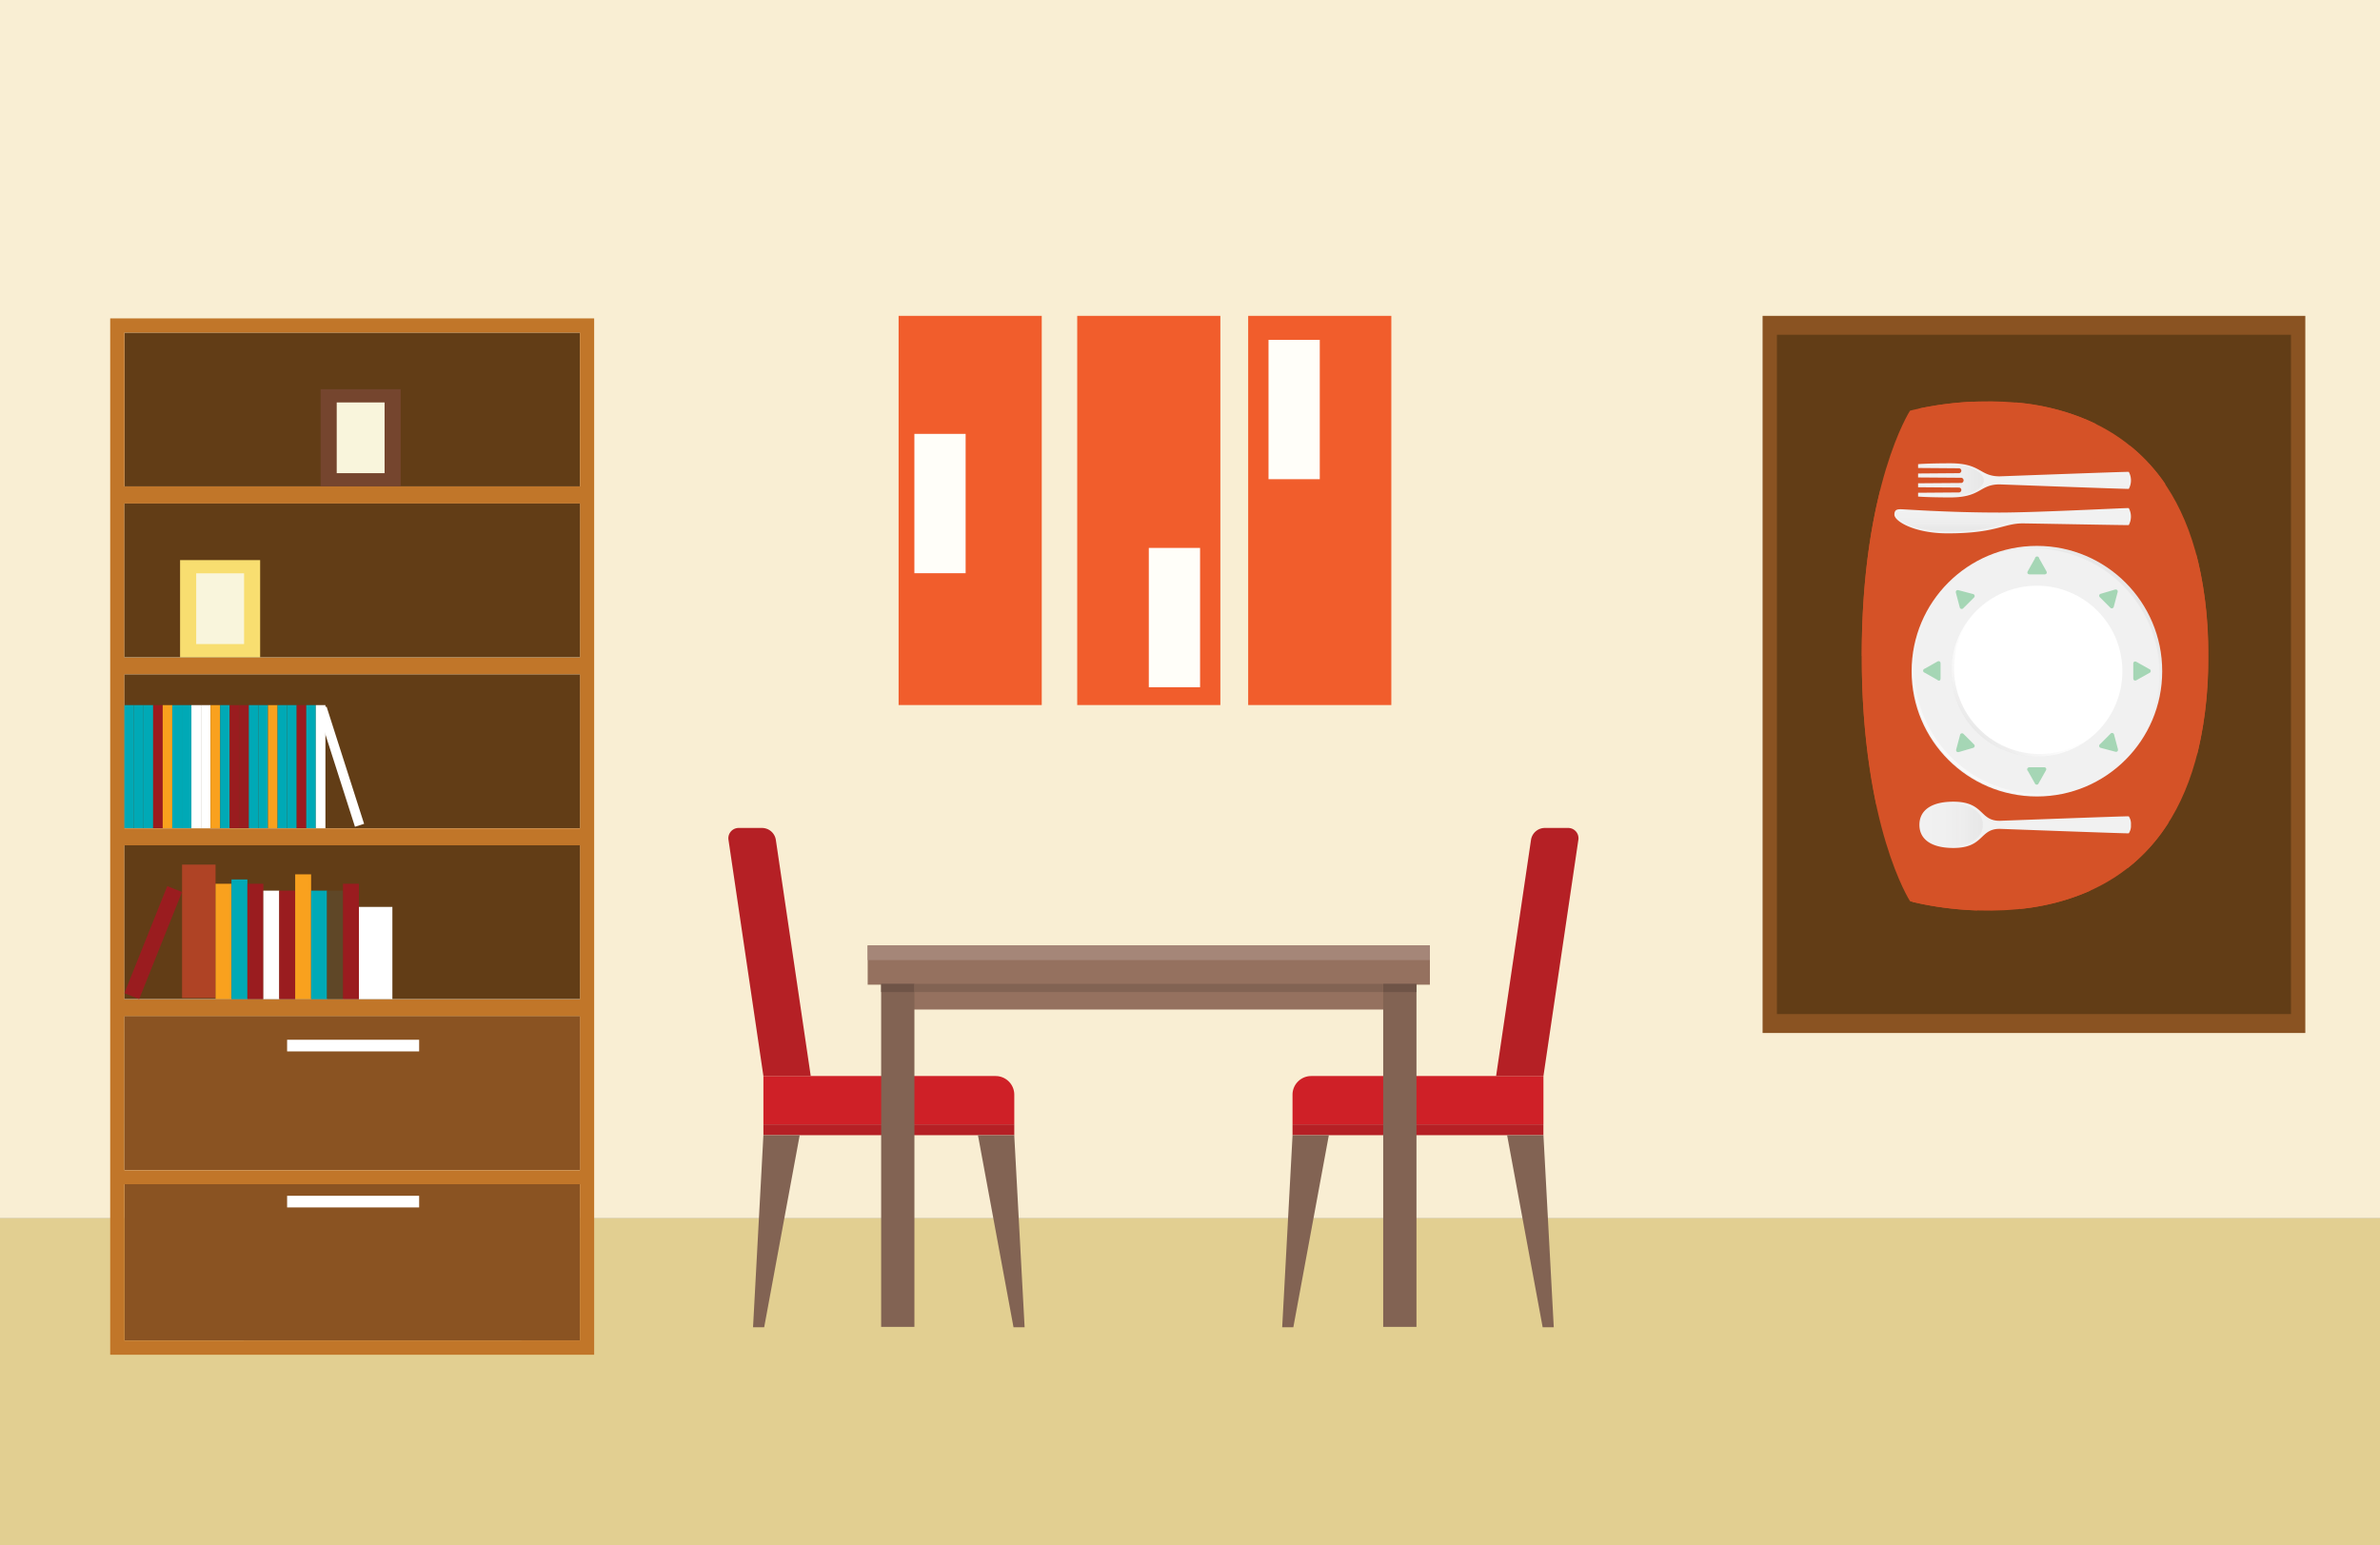 <svg xmlns="http://www.w3.org/2000/svg" xmlns:xlink="http://www.w3.org/1999/xlink" viewBox="0 0 668.23 433.92"><rect x="0" y="0" width="668.23" height="433.92" fill="#333333" stroke="none"/><defs><style>.cls-1{isolation:isolate;}.cls-2{fill:#f9eed3;}.cls-3{fill:#e2cf91;}.cls-4{fill:#cf2027;}.cls-4,.cls-5,.cls-7{fill-rule:evenodd;}.cls-5,.cls-6{fill:#b52025;}.cls-7,.cls-9{fill:#826353;}.cls-8{fill:#95715f;}.cls-10{fill:#6f5447;}.cls-11{fill:#a58678;}.cls-12{fill:#8a5322;}.cls-13{fill:#623d16;}.cls-14{fill:#c17629;}.cls-15{fill:#af4325;}.cls-16{fill:#fff;}.cls-17{fill:#f9a11e;}.cls-18{fill:#00a9b6;}.cls-19{fill:#9a1c1f;}.cls-20{fill:#5f4727;}.cls-21{fill:#f8de70;}.cls-22{fill:#f9f5dc;}.cls-23{fill:#75452e;}.cls-24{fill:#f15d2c;}.cls-25{fill:#fffef9;}.cls-26{fill:#d55227;}.cls-27{fill:#f1f1f1;}.cls-28,.cls-29,.cls-30,.cls-32{opacity:0.05;}.cls-28,.cls-29,.cls-30,.cls-32,.cls-33{mix-blend-mode:multiply;}.cls-28{fill:url(#Fade_to_Black_2);}.cls-29{fill:url(#Fade_to_Black_2-2);}.cls-30{fill:url(#Fade_to_Black_2-3);}.cls-31{opacity:0.6;fill:url(#linear-gradient);}.cls-32{fill:url(#Fade_to_Black_2-4);}.cls-33{opacity:0.1;fill:url(#Fade_to_Black_2-5);}.cls-34{fill:#a5d6b5;}</style><linearGradient id="Fade_to_Black_2" x1="1829.92" y1="1400.07" x2="1829.92" y2="1383" gradientTransform="translate(-843.34 2061.53) rotate(-90)" gradientUnits="userSpaceOnUse"><stop offset="0" stop-color="#221f1f"/><stop offset="0.05" stop-color="#221f1f" stop-opacity="0.88"/><stop offset="0.32" stop-color="#221f1f" stop-opacity="0.39"/><stop offset="0.63" stop-color="#221f1f" stop-opacity="0.09"/><stop offset="1" stop-color="#221f1f" stop-opacity="0"/></linearGradient><linearGradient id="Fade_to_Black_2-2" x1="1912.27" y1="1393.5" x2="1918.54" y2="1393.5" xlink:href="#Fade_to_Black_2"/><linearGradient id="Fade_to_Black_2-3" x1="1926.65" y1="1400.32" x2="1926.65" y2="1382.49" xlink:href="#Fade_to_Black_2"/><linearGradient id="linear-gradient" x1="1848.19" y1="1390.36" x2="1873.45" y2="1415.61" gradientTransform="translate(-843.34 2061.53) rotate(-90)" gradientUnits="userSpaceOnUse"><stop offset="0" stop-color="#fff"/><stop offset="0.06" stop-color="#fff" stop-opacity="0.86"/><stop offset="0.16" stop-color="#fff" stop-opacity="0.66"/><stop offset="0.26" stop-color="#fff" stop-opacity="0.48"/><stop offset="0.37" stop-color="#fff" stop-opacity="0.33"/><stop offset="0.48" stop-color="#fff" stop-opacity="0.21"/><stop offset="0.59" stop-color="#fff" stop-opacity="0.12"/><stop offset="0.71" stop-color="#fff" stop-opacity="0.05"/><stop offset="0.84" stop-color="#fff" stop-opacity="0.01"/><stop offset="1" stop-color="#fff" stop-opacity="0"/></linearGradient><linearGradient id="Fade_to_Black_2-4" x1="1897.94" y1="1440.11" x2="1872.69" y2="1414.85" xlink:href="#Fade_to_Black_2"/><linearGradient id="Fade_to_Black_2-5" x1="1856.09" y1="1398.26" x2="1873.45" y2="1415.61" xlink:href="#Fade_to_Black_2"/></defs><title>dining room 01</title><g class="cls-1"><g id="Layer_2" data-name="Layer 2"><g id="Glavno_Besedilo" data-name="Glavno Besedilo"><rect id="_Rectangle_" data-name="&lt;Rectangle&gt;" class="cls-2" width="668.23" height="342.1"/><rect id="_Rectangle_2" data-name="&lt;Rectangle&gt;" class="cls-3" y="342.1" width="668.23" height="91.82"/><g id="_Group_" data-name="&lt;Group&gt;"><path id="_Path_" data-name="&lt;Path&gt;" class="cls-4" d="M279.56,302.13H214.34v13.58h70.44v-8.35a5.24,5.24,0,0,0-5.22-5.22"/><path id="_Path_2" data-name="&lt;Path&gt;" class="cls-5" d="M227.63,302.13H214.34l-9.79-66.22a2.89,2.89,0,0,1,2.92-3.43h6.6a3.94,3.94,0,0,1,3.75,3.27Z"/><rect id="_Path_3" data-name="&lt;Path&gt;" class="cls-6" x="214.34" y="315.71" width="70.44" height="3.03"/><polygon id="_Path_4" data-name="&lt;Path&gt;" class="cls-7" points="214.34 318.75 224.53 318.75 214.56 372.67 211.43 372.67 214.34 318.75"/><polygon id="_Path_5" data-name="&lt;Path&gt;" class="cls-7" points="284.77 318.75 274.58 318.75 284.56 372.67 287.68 372.67 284.77 318.75"/><path id="_Path_6" data-name="&lt;Path&gt;" class="cls-4" d="M368.13,302.13h65.22v13.58H362.9v-8.35a5.24,5.24,0,0,1,5.22-5.22"/><path id="_Path_7" data-name="&lt;Path&gt;" class="cls-5" d="M420.06,302.13h13.29l9.79-66.22a2.89,2.89,0,0,0-2.92-3.43h-6.6a3.94,3.94,0,0,0-3.75,3.27Z"/><rect id="_Path_8" data-name="&lt;Path&gt;" class="cls-6" x="362.9" y="315.71" width="70.44" height="3.03"/><polygon id="_Path_9" data-name="&lt;Path&gt;" class="cls-7" points="433.35 318.75 423.15 318.75 433.13 372.67 436.25 372.67 433.35 318.75"/><polygon id="_Path_10" data-name="&lt;Path&gt;" class="cls-7" points="362.91 318.75 373.1 318.75 363.13 372.67 360 372.67 362.91 318.75"/><rect id="_Path_11" data-name="&lt;Path&gt;" class="cls-8" x="254.45" y="276.25" width="136.19" height="7.21"/><rect id="_Path_12" data-name="&lt;Path&gt;" class="cls-8" x="243.62" y="265.46" width="157.85" height="11.03"/><rect id="_Path_13" data-name="&lt;Path&gt;" class="cls-9" x="247.4" y="276.25" width="9.34" height="96.32"/><rect id="_Path_14" data-name="&lt;Path&gt;" class="cls-9" x="388.36" y="276.25" width="9.34" height="96.32"/><rect id="_Path_15" data-name="&lt;Path&gt;" class="cls-10" x="247.4" y="276.25" width="9.34" height="2.31"/><rect id="_Path_16" data-name="&lt;Path&gt;" class="cls-10" x="388.36" y="276.25" width="9.34" height="2.31"/><rect id="_Path_17" data-name="&lt;Path&gt;" class="cls-9" x="256.73" y="276.25" width="131.63" height="2.31"/><rect id="_Path_18" data-name="&lt;Path&gt;" class="cls-11" x="243.62" y="265.46" width="157.85" height="4.12"/></g><g id="_Group_2" data-name="&lt;Group&gt;"><rect id="_Path_19" data-name="&lt;Path&gt;" class="cls-12" x="34.93" y="332.51" width="127.89" height="43.86"/><rect id="_Path_20" data-name="&lt;Path&gt;" class="cls-13" x="34.93" y="93.4" width="127.89" height="43.17"/><path id="_Compound_Path_" data-name="&lt;Compound Path&gt;" class="cls-14" d="M30.94,89.4v291H166.82V89.4Zm4,287V332.51H162.82v43.86Zm0-91H162.82v43.17H34.93Zm127.89-4.81H34.93V237.35H162.82Zm0-48H34.93V189.37H162.82Zm0-48H34.93V141.38H162.82Zm0-48H34.93V93.4H162.82Z"/><rect id="_Path_21" data-name="&lt;Path&gt;" class="cls-13" x="34.93" y="141.38" width="127.89" height="43.17"/><rect id="_Path_22" data-name="&lt;Path&gt;" class="cls-13" x="34.93" y="189.37" width="127.89" height="43.17"/><rect id="_Path_23" data-name="&lt;Path&gt;" class="cls-13" x="34.93" y="237.35" width="127.89" height="43.17"/><rect id="_Path_24" data-name="&lt;Path&gt;" class="cls-12" x="34.93" y="285.34" width="127.89" height="43.17"/></g><g id="_Group_3" data-name="&lt;Group&gt;"><g id="_Group_4" data-name="&lt;Group&gt;"><rect id="_Rectangle_3" data-name="&lt;Rectangle&gt;" class="cls-15" x="51.12" y="242.77" width="9.4" height="37.45"/></g><g id="_Group_5" data-name="&lt;Group&gt;"><rect id="_Rectangle_4" data-name="&lt;Rectangle&gt;" class="cls-16" x="100.77" y="254.65" width="9.4" height="25.88"/></g><g id="_Group_6" data-name="&lt;Group&gt;"><rect id="_Rectangle_5" data-name="&lt;Rectangle&gt;" class="cls-17" x="60.52" y="248.15" width="4.47" height="32.38"/></g><g id="_Group_7" data-name="&lt;Group&gt;"><rect id="_Rectangle_6" data-name="&lt;Rectangle&gt;" class="cls-18" x="64.99" y="246.94" width="4.47" height="33.59"/></g><g id="_Group_8" data-name="&lt;Group&gt;"><rect id="_Rectangle_7" data-name="&lt;Rectangle&gt;" class="cls-19" x="69.47" y="248.15" width="4.47" height="32.38"/></g><g id="_Group_9" data-name="&lt;Group&gt;"><rect id="_Rectangle_8" data-name="&lt;Rectangle&gt;" class="cls-16" x="73.94" y="250.08" width="4.47" height="30.45"/></g><g id="_Group_10" data-name="&lt;Group&gt;"><rect id="_Rectangle_9" data-name="&lt;Rectangle&gt;" class="cls-19" x="78.41" y="250.08" width="4.47" height="30.45"/></g><g id="_Group_11" data-name="&lt;Group&gt;"><rect id="_Rectangle_10" data-name="&lt;Rectangle&gt;" class="cls-17" x="82.88" y="245.5" width="4.47" height="35.03"/></g><g id="_Group_12" data-name="&lt;Group&gt;"><rect id="_Rectangle_11" data-name="&lt;Rectangle&gt;" class="cls-18" x="87.36" y="250.08" width="4.47" height="30.45"/></g><g id="_Group_13" data-name="&lt;Group&gt;"><rect id="_Rectangle_12" data-name="&lt;Rectangle&gt;" class="cls-20" x="91.83" y="250.08" width="4.47" height="30.45"/></g><g id="_Group_14" data-name="&lt;Group&gt;"><rect id="_Rectangle_13" data-name="&lt;Rectangle&gt;" class="cls-19" x="96.3" y="248.15" width="4.47" height="32.38"/></g><g id="_Group_15" data-name="&lt;Group&gt;"><rect id="_Rectangle_14" data-name="&lt;Rectangle&gt;" class="cls-19" x="40.79" y="248.48" width="4.47" height="32.38" transform="translate(101.45 2.97) rotate(21.82)"/></g></g><rect id="_Rectangle_15" data-name="&lt;Rectangle&gt;" class="cls-18" x="34.93" y="197.99" width="2.69" height="34.55"/><rect id="_Rectangle_16" data-name="&lt;Rectangle&gt;" class="cls-18" x="37.62" y="197.99" width="2.69" height="34.55"/><rect id="_Rectangle_17" data-name="&lt;Rectangle&gt;" class="cls-18" x="40.31" y="197.99" width="2.69" height="34.55"/><rect id="_Rectangle_18" data-name="&lt;Rectangle&gt;" class="cls-19" x="43" y="197.99" width="2.69" height="34.55"/><rect id="_Rectangle_19" data-name="&lt;Rectangle&gt;" class="cls-17" x="45.68" y="197.99" width="2.69" height="34.55"/><rect id="_Rectangle_20" data-name="&lt;Rectangle&gt;" class="cls-18" x="48.37" y="197.99" width="2.69" height="34.55"/><rect id="_Rectangle_21" data-name="&lt;Rectangle&gt;" class="cls-18" x="51.06" y="197.99" width="2.69" height="34.55"/><rect id="_Rectangle_22" data-name="&lt;Rectangle&gt;" class="cls-16" x="53.74" y="197.99" width="2.69" height="34.55"/><rect id="_Rectangle_23" data-name="&lt;Rectangle&gt;" class="cls-16" x="56.43" y="197.99" width="2.69" height="34.55"/><rect id="_Rectangle_24" data-name="&lt;Rectangle&gt;" class="cls-17" x="59.12" y="197.99" width="2.69" height="34.55"/><rect id="_Rectangle_25" data-name="&lt;Rectangle&gt;" class="cls-18" x="61.81" y="197.99" width="2.69" height="34.55"/><rect id="_Rectangle_26" data-name="&lt;Rectangle&gt;" class="cls-19" x="64.49" y="197.99" width="2.69" height="34.55"/><rect id="_Rectangle_27" data-name="&lt;Rectangle&gt;" class="cls-19" x="67.18" y="197.99" width="2.69" height="34.55"/><rect id="_Rectangle_28" data-name="&lt;Rectangle&gt;" class="cls-18" x="69.87" y="197.99" width="2.69" height="34.55"/><rect id="_Rectangle_29" data-name="&lt;Rectangle&gt;" class="cls-18" x="72.55" y="197.99" width="2.69" height="34.55"/><rect id="_Rectangle_30" data-name="&lt;Rectangle&gt;" class="cls-17" x="75.24" y="197.99" width="2.69" height="34.55"/><rect id="_Rectangle_31" data-name="&lt;Rectangle&gt;" class="cls-18" x="77.93" y="197.99" width="2.69" height="34.55"/><rect id="_Rectangle_32" data-name="&lt;Rectangle&gt;" class="cls-18" x="80.61" y="197.99" width="2.69" height="34.55"/><rect id="_Rectangle_33" data-name="&lt;Rectangle&gt;" class="cls-19" x="83.3" y="197.99" width="2.69" height="34.55"/><rect id="_Rectangle_34" data-name="&lt;Rectangle&gt;" class="cls-18" x="85.99" y="197.99" width="2.69" height="34.55"/><rect id="_Rectangle_35" data-name="&lt;Rectangle&gt;" class="cls-16" x="88.68" y="197.99" width="2.69" height="34.55"/><rect id="_Rectangle_36" data-name="&lt;Rectangle&gt;" class="cls-16" x="94.34" y="197.99" width="2.69" height="34.55" transform="translate(-61.08 39.43) rotate(-17.75)"/><g id="_Group_16" data-name="&lt;Group&gt;"><rect id="_Rectangle_37" data-name="&lt;Rectangle&gt;" class="cls-21" x="50.56" y="157.27" width="22.48" height="27.29"/><rect id="_Rectangle_38" data-name="&lt;Rectangle&gt;" class="cls-22" x="55.09" y="160.98" width="13.44" height="19.86"/></g><g id="_Group_17" data-name="&lt;Group&gt;"><rect id="_Rectangle_39" data-name="&lt;Rectangle&gt;" class="cls-23" x="90.02" y="109.29" width="22.48" height="27.29"/><rect id="_Rectangle_40" data-name="&lt;Rectangle&gt;" class="cls-22" x="94.54" y="113" width="13.44" height="19.86"/></g><rect class="cls-16" x="80.61" y="291.95" width="37.07" height="3.27"/><rect class="cls-16" x="80.61" y="335.76" width="37.07" height="3.27"/><rect class="cls-24" x="302.45" y="88.69" width="40.19" height="109.28"/><rect class="cls-24" x="350.45" y="88.69" width="40.19" height="109.28"/><rect class="cls-25" x="356.16" y="95.43" width="14.39" height="39.12"/><rect class="cls-25" x="322.55" y="153.85" width="14.39" height="39.12"/><rect class="cls-24" x="252.3" y="88.69" width="40.19" height="109.28"/><rect class="cls-25" x="256.73" y="121.83" width="14.39" height="39.12"/><rect class="cls-12" x="494.88" y="88.69" width="152.38" height="201.36"/><rect class="cls-13" x="498.9" y="94" width="144.34" height="190.73"/><path class="cls-26" d="M536.27,115.32S620,92,620,184.19s-83.71,68.87-83.71,68.87-13.56-20.85-13.56-68.87S536.27,115.32,536.27,115.32Z"/><path class="cls-26" d="M538.76,114.72,537,253.25a92.31,92.31,0,0,0,18.13,2.39l-1.27-142.86A94.71,94.71,0,0,0,538.76,114.72Zm-16,69.46a198.52,198.52,0,0,0,4.13,42.15l1.11-89C525.14,148.38,522.71,163.84,522.71,184.19Zm86,47.07-.85-95.43A49.94,49.94,0,0,0,598,125.12l-.68,118.67A50.1,50.1,0,0,0,608.67,231.26Zm-21.9,18.87L588.41,119a64.25,64.25,0,0,0-22.48-6l1.27,142.22A64.54,64.54,0,0,0,586.77,250.13ZM620,184.19a110.12,110.12,0,0,0-3.45-28.91l.23,57A111.3,111.3,0,0,0,620,184.19Z"/><path class="cls-27" d="M598.3,231.6a3.74,3.74,0,0,1-.61,2.39c-.09.09-36.13-1.26-36.26-1.26-5.71,0-4.32,5.37-13,5.37-6.21,0-9.52-2.46-9.52-6.5s3.3-6.5,9.52-6.5c8.69,0,7.3,5.37,13,5.37.13,0,36.16-1.35,36.26-1.26A3.74,3.74,0,0,1,598.3,231.6Z"/><path class="cls-28" d="M548.2,225.73c5.61,0,8.53,2.63,8.53,5.87s-2.92,5.87-8.53,5.87c-6.06,0-8.53-2.63-8.53-5.87S542.14,225.73,548.2,225.73Z"/><path class="cls-27" d="M546.8,149.76c-9.22,0-14.91-3.37-14.91-5.25,0-1.33.67-1.52,1.78-1.52s13.24.93,27.76.93c10.4,0,36.16-1.35,36.26-1.26a5,5,0,0,1,0,4.78c-.06.06-28.35-.48-29.83-.48C562.37,147,560.45,149.76,546.8,149.76Z"/><path class="cls-29" d="M568.36,143.8c-2.65.07-5,.12-6.92.12-14.52,0-26.65-.93-27.76-.93-.88,0-1.49.12-1.7.84,0,.06,0,.11,0,.17,1.26,3.13,7.6,5.26,16.14,5.26C557.82,149.25,566.75,146.19,568.36,143.8Z"/><path class="cls-27" d="M547.62,130.09c-6.37,0-9.08.24-9.08.24v1.07l11.54.09a.69.69,0,0,1,0,1.37l-11.54.09v1.11l12.16.09a.74.74,0,0,1,0,1.46l-12.16.09v1.11l11.54.09a.69.69,0,0,1,0,1.37l-11.54.09v1.07s2.71.24,9.08.24c8.69,0,8.11-3.66,13.82-3.66.13,0,36.16,1.35,36.26,1.26a5,5,0,0,0,0-4.78c-.09-.09-36.13,1.26-36.26,1.26C555.73,133.74,556.31,130.09,547.62,130.09Z"/><path class="cls-30" d="M549.16,130.63c-6.5,0-8.87.09-9.67.77l10.57.08a.69.69,0,0,1,0,1.37l-10.92.09c0,.32.08.69.11,1.12l11.44.08a.74.74,0,0,1,0,1.46l-11.44.08c0,.42-.08.79-.11,1.12l10.92.09a.69.69,0,0,1,0,1.37l-10.57.08c.8.69,3.17.77,9.67.77,3.6,0,7.82-1.88,7.82-4.24S552.77,130.63,549.16,130.63Z"/><circle class="cls-27" cx="571.9" cy="188.46" r="35.18"/><circle class="cls-16" cx="571.9" cy="188.46" r="24"/><path class="cls-31" d="M547.78,212.57a35.18,35.18,0,0,1-.38-49.36l-.39.38a35.18,35.18,0,0,0,49.75,49.75l.38-.39A35.18,35.18,0,0,1,547.78,212.57Z"/><path class="cls-32" d="M596,164.35a35.18,35.18,0,0,1,.38,49.36l.39-.38A35.18,35.18,0,1,0,547,163.58l-.38.39A35.18,35.18,0,0,1,596,164.35Z"/><path class="cls-33" d="M555.68,204.67a24,24,0,0,1-.38-33.56l-.39.38a24,24,0,0,0,33.95,33.95l.38-.39A24,24,0,0,1,555.68,204.67Z"/><path class="cls-34" d="M589.58,209a.57.57,0,0,0,.28,1l4,1.06c.58.15.92-.19.77-.77l-1.06-4a.57.57,0,0,0-1-.28Zm-35.64,1a.57.57,0,0,0,.28-1l-2.9-2.9a.57.57,0,0,0-1,.28l-1.06,4c-.15.58.19.92.77.77Zm15.37,6.37,2,3.55a.57.57,0,0,0,1.09,0l2-3.55c.3-.52.05-.94-.54-.94h-4.1C569.25,215.51,569,215.94,569.3,216.45Zm-24.46-25.95v-4.1c0-.6-.42-.84-.94-.54l-3.55,2a.57.57,0,0,0,0,1.09l3.55,2C544.42,191.35,544.84,191.1,544.84,190.51Zm54.11-4.1v4.1c0,.6.42.84.94.54l3.55-2a.57.57,0,0,0,0-1.09l-3.55-2C599.37,185.57,598.95,185.81,598.95,186.41Zm-44.74-18.53a.57.57,0,0,0-.28-1l-4-1.06c-.58-.15-.92.19-.77.77l1.06,4a.57.57,0,0,0,1,.28Zm17.14-11-2,3.55c-.3.52-.06.94.54.94h4.1c.6,0,.84-.42.54-.94l-2-3.55A.57.57,0,0,0,571.35,156.91Zm18.51,9.92a.57.57,0,0,0-.28,1l2.9,2.9a.57.57,0,0,0,1-.28l1.06-4c.15-.58-.19-.92-.77-.77Z"/></g></g></g></svg>